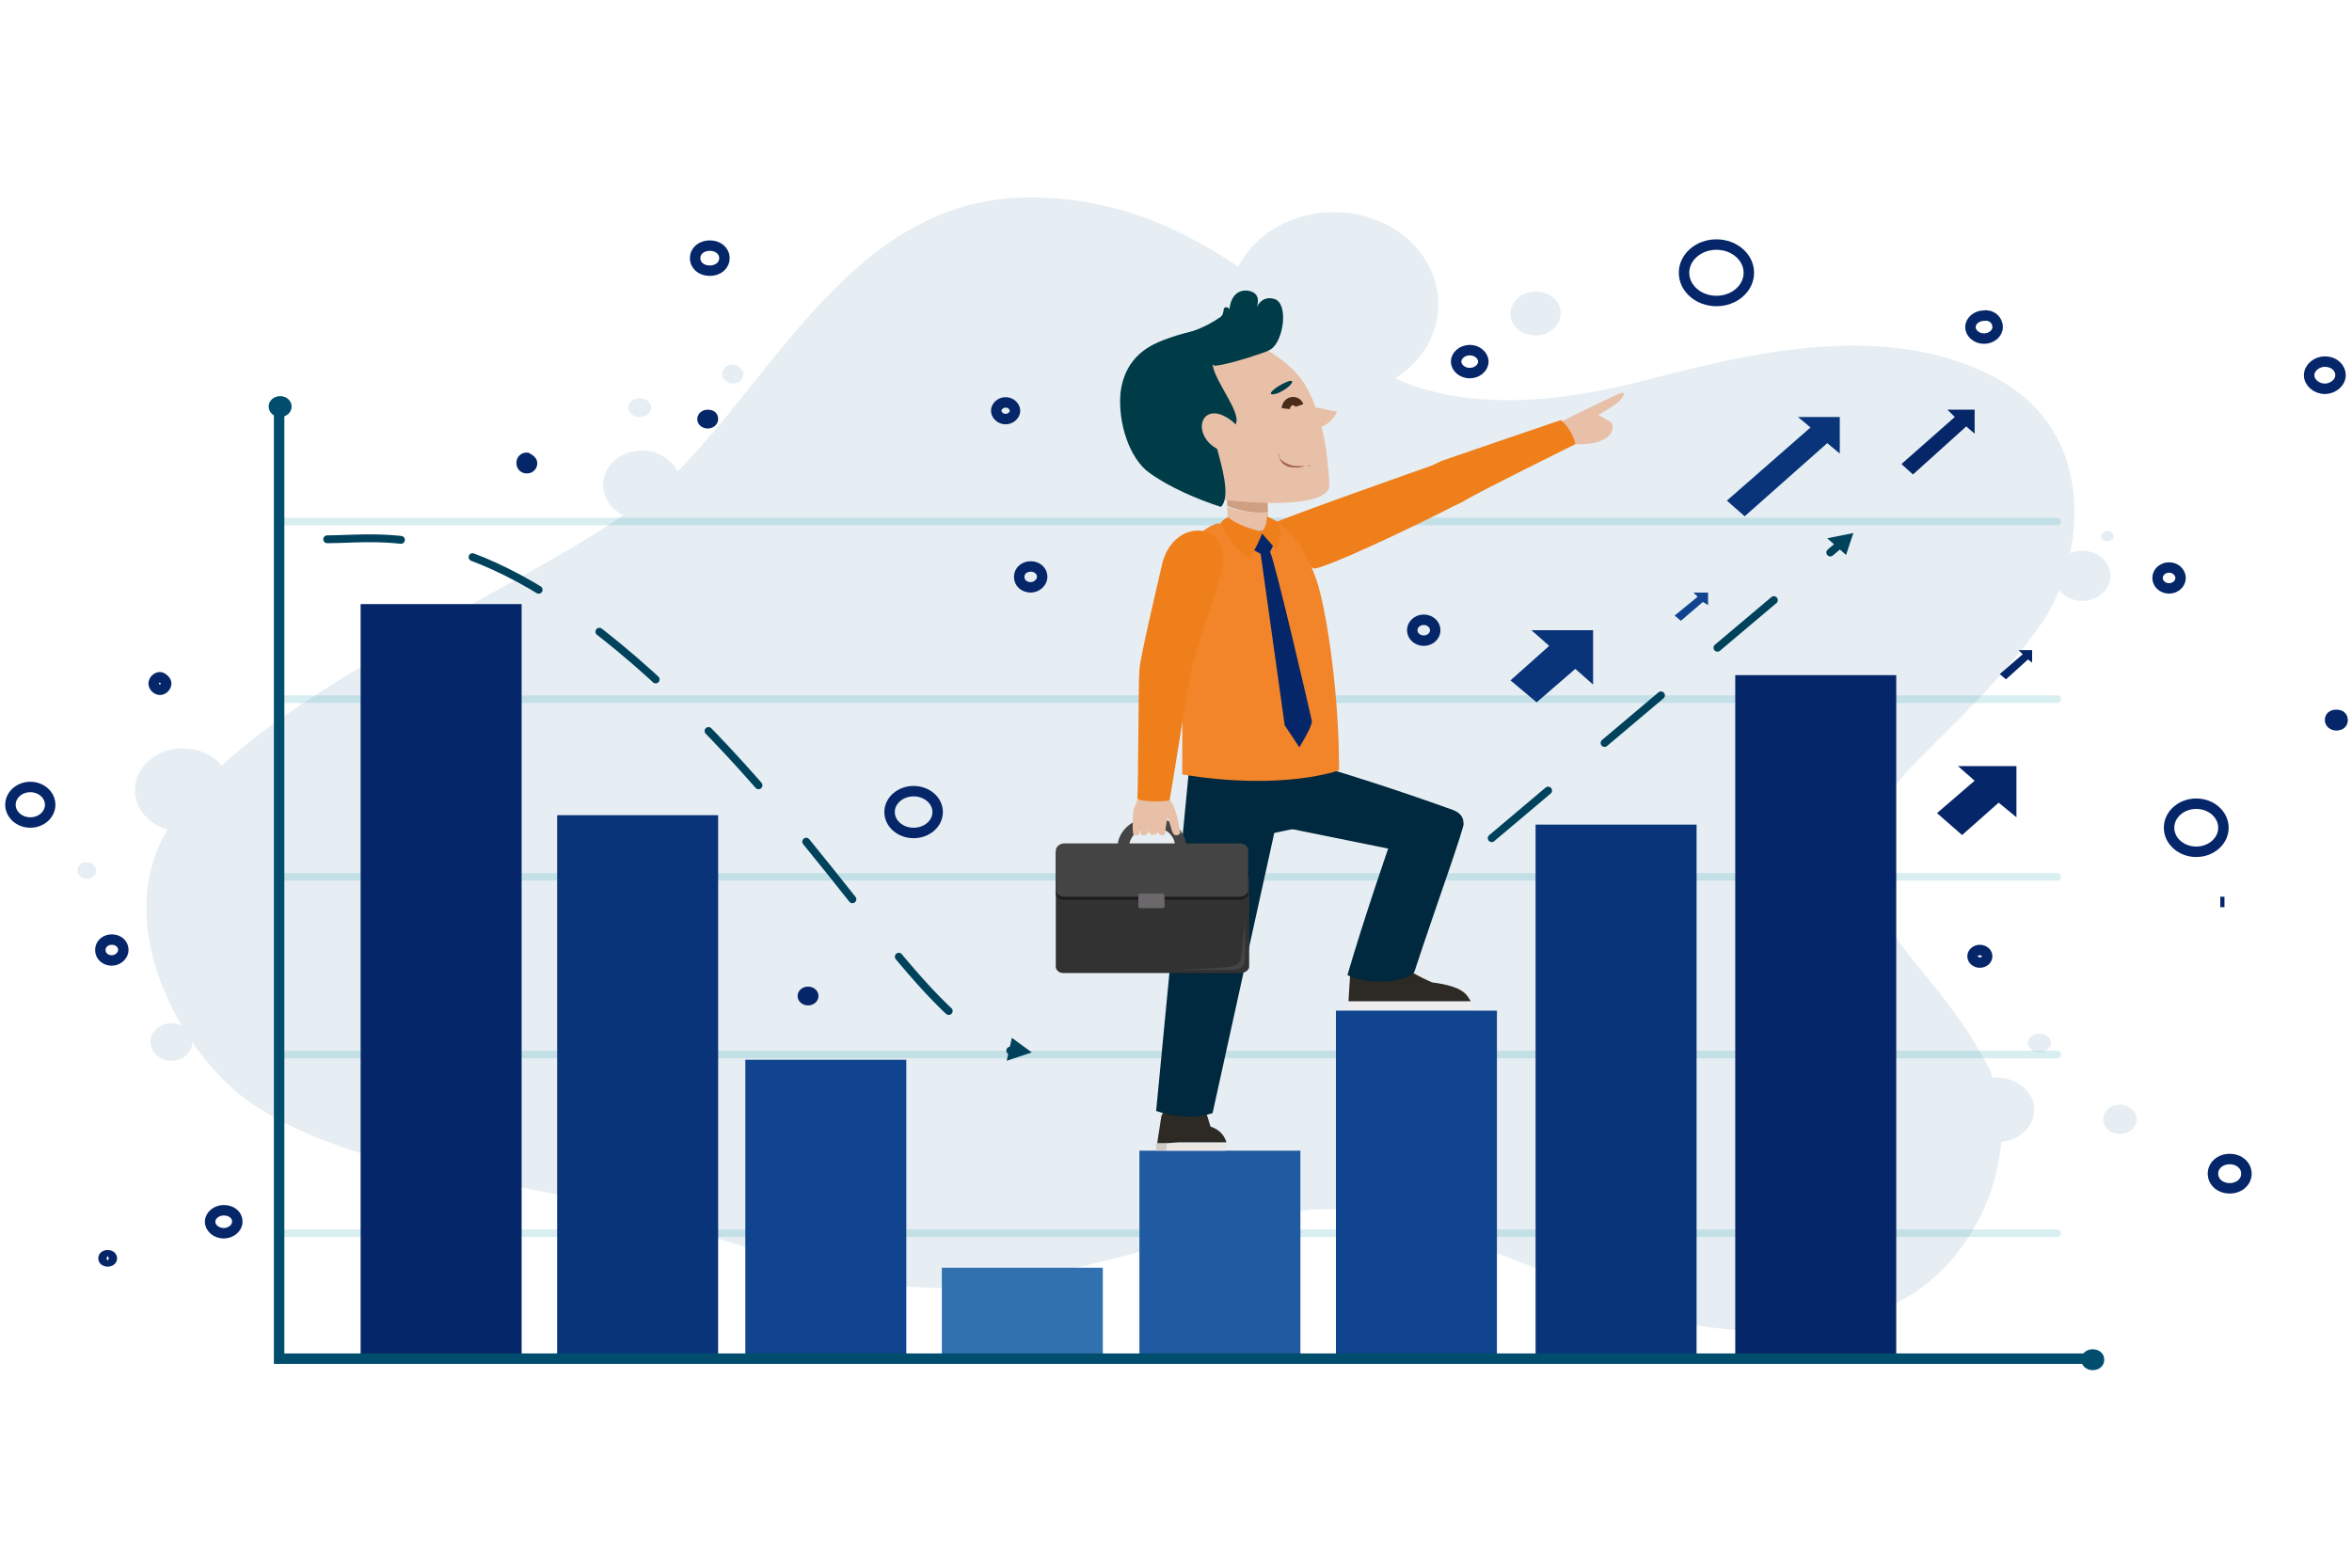 <?xml version="1.0" encoding="utf-8"?>
<!-- Generator: Adobe Illustrator 25.4.1, SVG Export Plug-In . SVG Version: 6.00 Build 0)  -->
<svg version="1.1" id="Layer_1" xmlns="http://www.w3.org/2000/svg" xmlns:xlink="http://www.w3.org/1999/xlink" x="0px" y="0px"
	 viewBox="0 0 225 150" style="enable-background:new 0 0 225 150;" xml:space="preserve">
<style type="text/css">
	.st0{opacity:0.1;}
	.st1{fill:#005586;}
	.st2{opacity:0.15;}
	.st3{fill:none;stroke:#008DA3;stroke-width:0.729;stroke-linecap:round;stroke-miterlimit:10;}
	.st4{fill:#052669;}
	.st5{fill:#09347A;}
	.st6{fill:#11448E;}
	.st7{fill:#3171AF;}
	.st8{fill:#205AA0;}
	.st9{fill:#EF7F1A;}
	.st10{fill:#E8C0A8;}
	.st11{fill:#2D2A25;}
	.st12{fill:#EFEDED;}
	.st13{fill:#EAE7E4;}
	.st14{fill:#00283E;}
	.st15{fill:#333232;}
	.st16{fill:#1D1D1B;}
	.st17{fill:#454444;}
	.st18{fill:#6B686C;}
	.st19{fill:#CF9F82;}
	.st20{fill:#F2842A;}
	.st21{fill:#D0904B;}
	.st22{fill:#003C48;}
	.st23{fill:url(#SVGID_1_);}
	.st24{fill:none;stroke:#4B2B19;stroke-width:0.801;stroke-miterlimit:10;}
	.st25{fill:#A56052;}
	.st26{fill:#CDCAC8;}
	.st27{fill:none;stroke:#00425C;stroke-width:0.75;stroke-linecap:round;stroke-miterlimit:10;stroke-dasharray:7.064,7.064;}
	.st28{fill:#00425C;}
	.st29{fill:none;stroke:#004D6E;stroke-miterlimit:10;}
	.st30{fill:#004D6E;}
	.st31{fill:none;stroke:#052669;stroke-miterlimit:10;}
	.st32{fill:none;stroke:#052669;stroke-miterlimit:10;}
</style>
<g id="OBJECTS">
	<g>
		<g class="st0">
			<g>
				<path class="st1" d="M95.3,122.8c-15.2,2.4-25-5.9-47.4-9.5c-8.4-1.4-17-3.2-23.8-7.7c-6-4-12.8-15.3-9-24.4
					c6-14.3,38.9-25.8,48.9-35.3s17.5-26.7,34-27s25.6,11.7,33.9,16.5c6.8,3.9,15.9,3.3,23.8,1.4c7.9-1.9,23.6-7,35.3-0.6
					c10.3,5.6,8.1,18.1,4.2,23.6c-7.8,10.8-16.4,15-16.5,21.2c-0.2,8.7,5.8,10.7,11.2,20.5c3.6,6.5,0.8,16.4-5.8,21.5
					c-6.6,5.1-19.1,5.6-28,2.1c-6.6-2.6-21.4-9.3-28.7-9.4C120,115.5,110.5,120.4,95.3,122.8z"/>
			</g>
			<g>
				<ellipse class="st1" cx="127.6" cy="29.1" rx="10" ry="8.8"/>
				<path class="st1" d="M149.3,30c0,1.1-1,2.1-2.4,2.1s-2.4-0.9-2.4-2.1c0-1.1,1-2.1,2.4-2.1S149.3,28.8,149.3,30z"/>
				<ellipse class="st1" cx="199.2" cy="55.1" rx="2.7" ry="2.4"/>
				<ellipse class="st1" cx="201.6" cy="51.3" rx="0.6" ry="0.5"/>
				<ellipse class="st1" cx="191" cy="106.2" rx="3.6" ry="3.1"/>
				<path class="st1" d="M196.2,99.8c0,0.5-0.5,0.9-1.1,0.9s-1.1-0.4-1.1-0.9s0.5-0.9,1.1-0.9C195.7,98.9,196.2,99.3,196.2,99.8z"/>
				<path class="st1" d="M204.4,107.1c0,0.8-0.7,1.4-1.6,1.4s-1.6-0.6-1.6-1.4c0-0.8,0.7-1.4,1.6-1.4
					C203.6,105.7,204.4,106.3,204.4,107.1z"/>
				<ellipse class="st1" cx="61.4" cy="46.4" rx="3.7" ry="3.3"/>
				<ellipse class="st1" cx="61.2" cy="39" rx="1.1" ry="0.9"/>
				<path class="st1" d="M71.1,35.8c0,0.5-0.4,0.9-1,0.9c-0.5,0-1-0.4-1-0.9s0.4-0.9,1-0.9C70.6,34.9,71.1,35.3,71.1,35.8z"/>
				<ellipse class="st1" cx="17.5" cy="75.6" rx="4.6" ry="4"/>
				<path class="st1" d="M9.2,83.3c0,0.4-0.4,0.8-0.9,0.8c-0.5,0-0.9-0.4-0.9-0.8c0-0.5,0.4-0.8,0.9-0.8C8.8,82.5,9.2,82.9,9.2,83.3
					z"/>
				<ellipse class="st1" cx="16.4" cy="99.7" rx="2" ry="1.8"/>
			</g>
		</g>
		<g class="st2">
			<line class="st3" x1="26.7" y1="118" x2="196.8" y2="118"/>
			<line class="st3" x1="26.7" y1="100.9" x2="196.8" y2="100.9"/>
			<line class="st3" x1="26.7" y1="83.9" x2="196.8" y2="83.9"/>
			<line class="st3" x1="26.7" y1="66.9" x2="196.8" y2="66.9"/>
			<line class="st3" x1="26.7" y1="49.9" x2="196.8" y2="49.9"/>
		</g>
		<g>
			<rect x="34.5" y="57.8" class="st4" width="15.4" height="72.3"/>
			<rect x="53.3" y="78" class="st5" width="15.4" height="52"/>
			<rect x="71.3" y="101.4" class="st6" width="15.4" height="28.6"/>
			<rect x="90.1" y="121.3" class="st7" width="15.4" height="8.7"/>
			<rect x="109" y="110.1" class="st8" width="15.4" height="20"/>
			<rect x="127.8" y="96.7" class="st6" width="15.4" height="33.4"/>
			<rect x="146.9" y="78.9" class="st5" width="15.4" height="51.1"/>
			<rect x="166" y="64.6" class="st4" width="15.4" height="65.5"/>
		</g>
		<g>
			<g>
				<path class="st9" d="M125.7,54.4c1,0,8.8-3.6,14.2-6.4c-0.9-2.2-2.8-3.5-2.8-3.5s-15.7,5.5-16.8,6.2
					C119.4,51.5,125.7,54.4,125.7,54.4z"/>
				<path class="st10" d="M154.8,37.7c0.9-0.4,0.5,0.3,0.1,0.7c-0.4,0.4-2,1.3-2,1.3s0.4,0.2,1.2,0.7c0.3,0.2,0.7,2.3-3.8,2.1
					c-2-0.1-1.7-1.8-1.7-1.8S153.9,38.1,154.8,37.7z"/>
				<path class="st9" d="M135.8,47c0.7,1.7,2.7,1.9,4.3,0.9c1.7-1,10.6-5.4,10.6-5.4c-0.1-0.7-0.7-1.8-1.4-2.3c0,0-9.4,3.2-11.4,3.9
					C135.9,45,135.2,45.8,135.8,47z"/>
			</g>
			<g>
				<g>
					<path class="st11" d="M137,94c0,0-2.6-1.1-3-1.9c0,0-1.4,0-1.8,1.2c0,0-1.9,0.3-3-0.7l-0.2,3.2h11.7
						C140.3,95.2,140.1,94.4,137,94z"/>
					<path class="st12" d="M128.9,95.9l-0.1,0.7h11.9c0-0.3,0.1-0.4-0.1-0.7H128.9z"/>
				</g>
			</g>
			<g>
				<g>
					<path class="st11" d="M116.1,108.8l-0.6-2c0,0-0.5-1.4-2.2-1.4c-1.7,0-2.2,1.4-2.2,1.4l-0.4,2.6l1,0L116.1,108.8z"/>
				</g>
				<g>
					<path class="st13" d="M117.4,109.4c0,0.1,0,0.4-0.2,0.7h-5.6c0,0,0-0.3,0-0.7H117.4z"/>
					<path class="st11" d="M111.6,109.3c0-0.4,1-1.7,2.8-1.7c2.2,0,2.7,1.1,2.9,1.6c0,0,0,0.1,0,0.1L111.6,109.3
						C111.6,109.4,111.6,109.4,111.6,109.3z"/>
				</g>
			</g>
			<path class="st14" d="M127.8,72l0.2,6.4l-6.1,1.3l-5.9,26.8c0,0-2.2,0.9-5.4-0.2l3.3-34.3H127.8L127.8,72z"/>
			<path class="st14" d="M119.5,78.5c0,0,13.8,2.8,15.8,3.2c2.8,0.6,6.5-3.1,3.7-4.2c-6.1-2.2-11.1-3.7-11.1-3.7l-7.4,2
				C120.5,75.8,119.8,76.9,119.5,78.5z"/>
			<g>
				<path class="st15" d="M118.7,93.1h-17c-0.4,0-0.7-0.3-0.7-0.6v-8.5h18.5v8.5C119.5,92.8,119.1,93.1,118.7,93.1z"/>
				<path class="st16" d="M118.6,86.1h-16.8c-0.5,0-0.8-0.3-0.8-0.7v-3.7c0-0.4,0.4-0.7,0.8-0.7h16.8c0.5,0,0.8,0.3,0.8,0.7v3.7
					C119.5,85.7,119.1,86.1,118.6,86.1z"/>
				<path class="st17" d="M118.6,85.8h-16.8c-0.5,0-0.8-0.3-0.8-0.7v-3.7c0-0.4,0.4-0.7,0.8-0.7h16.8c0.5,0,0.8,0.3,0.8,0.7V85
					C119.5,85.4,119.1,85.8,118.6,85.8z"/>
				<path class="st17" d="M110.2,84c-1.8,0-3.3-1.3-3.3-2.9c0-1.6,1.5-2.9,3.3-2.9c1.8,0,3.3,1.3,3.3,2.9
					C113.6,82.7,112,84,110.2,84z M110.2,79.1c-1.2,0-2.2,0.9-2.2,2c0,1.1,1,2,2.2,2c1.2,0,2.2-0.9,2.2-2
					C112.5,80,111.5,79.1,110.2,79.1z"/>
				<path class="st18" d="M111.2,86.9h-2.1c-0.1,0-0.2-0.1-0.2-0.1v-1.2c0-0.1,0.1-0.1,0.2-0.1h2.1c0.1,0,0.2,0.1,0.2,0.1v1.2
					C111.4,86.8,111.3,86.9,111.2,86.9z"/>
				<path class="st17" d="M119.1,88c0,0,0,3.5,0,3.9s-0.3,0.9-1.2,0.9c-0.9,0-5.2,0-5.2,0s4.6-0.2,5-0.3s1-0.3,1-0.8
					C118.8,91.3,119.1,88,119.1,88z"/>
			</g>
			<g>
				<path class="st10" d="M121.3,49l0.1,2.3l-3.9,0.1l-0.1-2.9C119,49.1,120.6,49.1,121.3,49z"/>
				<path class="st19" d="M117.4,48.4l-0.1-2.3l3.9-0.1l0.1,3C120.6,49.1,119,49.1,117.4,48.4z"/>
			</g>
			<path class="st10" d="M119.7,51.8c-2.3,0-2.9-1.2-2.9-1.6c1.6-0.3,3.2-0.4,5.2-0.2C122.1,50.4,122,51.8,119.7,51.8z"/>
			<path class="st20" d="M116.4,50.1c0.1,0,1.4-0.1,1.5-0.1c0.1,0.4,1.5,1.4,2.4,1.4c1.5,0,1.5-0.9,1.4-1.4c0.2,0,0.4-0.1,0.5,0
				c0.7,0.3,2.7,2.1,3.9,6c0.9,3.1,2,10.5,2,17.7c0,0-5.3,2-15,0.4c0,0,0-17.6,0.2-19.5C113.5,52.6,114.5,50.7,116.4,50.1z"/>
			<path class="st4" d="M119.7,52.5l0.9,0.5l2.3,16.4l1.4,2.1c0,0,1.2-1.9,1.2-2.5c-0.1-0.5-3.5-15.2-4-16.2
				c0.2-0.4,0.4-0.8,0.4-0.8s-1-1.2-1.3-1.2C120.3,50.9,119.7,52.5,119.7,52.5z"/>
			<g>
				<path class="st10" d="M111,75.8L111,75.8c0,0,0.7,0.3,0.9,0.7c0.3,0.4,0.5,0.9,0.6,1.3c0.3,0.8,0.3,1.6,0.4,1.8
					c0.1,0.1-0.2,0.4-0.5,0.3c-0.3-0.1-0.4-0.9-0.5-1.1c-0.1-0.3-0.1-0.6-0.2-0.5c-0.1,0.1-0.1,0.6-0.2,1c0,0.1,0,0.2,0,0.3
					c-0.1,0.4-0.2,0.3-0.4,0.3c-0.2,0-0.3-0.1-0.3-0.3c0-0.1,0-0.1,0-0.2c0,0.1,0,0.2-0.1,0.3c-0.1,0.2-0.7,0.3-0.8-0.1
					c0-0.2,0-0.3,0-0.3c0,0.1,0,0.2-0.1,0.4c0,0.2-0.7,0.4-0.7,0c0-0.3,0-0.5,0-0.6c0,0.1,0,0.4-0.1,0.5c0,0.2,0,0.3-0.2,0.3
					s-0.4,0-0.4-0.1c-0.1-0.7,0-1.8,0-2.1c0-0.3,0.4-1.1,0.5-1.3c0-0.1,0-0.1,0-0.3c0-0.2,0.1-0.3,0.4-0.4l0.9-0.2
					C110.6,75.5,110.9,75.6,111,75.8z"/>
				<path class="st9" d="M111.9,76.5c0.1-0.4,1.8-11.2,2-12.2c0.2-1,2.1-6.8,2.9-9.3c0.6-1.8,0.1-3.9-1.7-4.2c-2-0.3-3.6,1.3-4,3.5
					c-0.3,1.3-2.1,8.9-2.1,9.8c-0.1,0.9-0.1,11.3-0.2,12.3C108.8,76.7,111.9,76.8,111.9,76.5z"/>
			</g>
			<path class="st9" d="M117.5,49.5c-0.4,0.1-0.7,0.5-0.7,0.5s0.8,2.2,2.7,3.4c0.7-0.9,1.3-2.5,1.3-2.5S118.5,50.4,117.5,49.5z"/>
			<path class="st9" d="M120.6,50.9l1.5,1.7c0,0,0.7-1.5,0.1-2.7c-0.2-0.1-1-0.5-1-0.5S121.2,50.6,120.6,50.9z"/>
			<g>
				<path class="st10" d="M116.9,47.8c0,0,9,1.2,10.2-1c0.2-0.3-0.1-2.6-0.3-4.2c-0.4-2.4-1.3-5.3-2.8-6.9
					c-2.4-2.7-8.5-5.5-11.3-3.3C109.8,34.7,104.1,41.5,116.9,47.8z"/>
				<path class="st10" d="M123.8,38.7L123.8,38.7l0-0.4c1.3,0.6,2.7,0.8,4.1,1.1c-1.2,2.5-4.1,1.7-4.6-0.6
					C123.5,38.7,123.7,38.7,123.8,38.7C124,38.8,123.9,38.7,123.8,38.7z"/>
				<path class="st21" d="M120.1,32.8l0.5,0.1C120.5,32.9,120.3,32.8,120.1,32.8z"/>
				<path class="st22" d="M116.4,42.8c0.4,1.6,1.4,4.7,0.4,5.7c-2.2-0.7-5-1.9-6.9-3.3c-1.8-1.3-3-4.7-2.7-7.7
					c0.4-3,2.3-4.2,3.7-4.8c1.2-0.5,3.6-1.3,5.2-1.2c0.8,0,1.6,0.2,2.4,0.4c0.4,0.1,1.1,0.7,1.7,1l-0.2-0.1c-0.6,1-3.8,0.6-4,1.7
					c-0.2,1.4,2.3,4.3,2.3,5.7C118.3,41.3,116.5,41.3,116.4,42.8z"/>
				<path class="st10" d="M115.6,42.3c0.8,0.9,2.5,1.4,3.2,1c0.6-0.5,0.5-1.6-0.3-2.4c-0.8-0.9-2.2-1.8-3.1-1.1
					C114.8,40.3,114.8,41.4,115.6,42.3z"/>
				<path class="st22" d="M112.5,32.2c-0.8,0.2-0.7,0.5,0.1,1c0.5,0.4,2.7,1.9,3.3,1.6l0.3,0.2c1-0.1,2.3-0.5,3.3-0.8
					c0.5-0.2,1.7-0.5,2.1-0.8c1.2-0.8,1.7-4.4,0.3-4.8c-1.4-0.4-1.8,1.1-1.8,1.1s0.9-1.7-0.8-1.9c-1.7-0.1-1.7,2-1.7,2
					s0.1-0.4-0.3-0.4c-0.4,0-0.1,0.5-0.5,0.9C115.1,31.5,113.7,31.8,112.5,32.2z"/>
				<g>
					
						<linearGradient id="SVGID_1_" gradientUnits="userSpaceOnUse" x1="-14268.918" y1="-2755.813" x2="-14268.604" y2="-2753.82" gradientTransform="matrix(0.942 -0.335 0.335 0.942 14489.337 -2150.929)">
						<stop  offset="0" style="stop-color:#C9926A"/>
						<stop  offset="1" style="stop-color:#C9926A;stop-opacity:0"/>
					</linearGradient>
					<path class="st23" d="M123.5,36.5c0.3,0.4,1.3,1.9-0.1,2.6c-1.4,0.7-1.9-1.4-1.9-1.4S122.9,36.8,123.5,36.5z"/>
					<path class="st22" d="M123.2,36.5c-1.5,0.6-2.3,1.6-0.9,1.1C123.6,37,124,36.2,123.2,36.5z"/>
					<path class="st24" d="M123,39.1c0.1-0.9,1.1-0.9,1.3-0.3"/>
				</g>
				<g>
					<path class="st25" d="M122.4,43.4c-0.1,0.3,0.1,0.6,0.3,0.7c0.2,0.2,0.5,0.3,0.8,0.4c0.3,0.1,0.6,0.1,0.9,0.1
						c0.2,0,0.3,0,0.5,0c0.2,0,0.3-0.1,0.5-0.1c-0.1,0.1-0.3,0.1-0.5,0.1c-0.2,0-0.3,0.1-0.5,0.1c-0.3,0.1-0.7,0-1,0
						c-0.3-0.1-0.6-0.2-0.8-0.5c-0.1-0.1-0.2-0.3-0.2-0.4C122.3,43.6,122.3,43.5,122.4,43.4z"/>
				</g>
			</g>
			<polygon class="st26" points="110.6,109.4 110.6,110.1 111.6,110.1 111.6,109.4 			"/>
			<path class="st14" d="M132.9,80.9c0,0-2.4,6.9-4,12.4c2.2,1.1,5.8,0.6,6.4-0.3c2.1-6.4,4.8-13.8,4.7-14.2
				C139.6,77.8,132.9,80.9,132.9,80.9z"/>
		</g>
		<g>
			<g>
				<path class="st27" d="M31.3,51.6c5.6,0,14.9-2.2,32.6,14.5c16.5,15.6,24.5,32.3,33,34.5"/>
				<g>
					<polygon class="st28" points="96.3,101.5 98.7,100.7 96.8,99.3 					"/>
				</g>
			</g>
		</g>
		<g>
			<g>
				<line class="st27" x1="142.7" y1="80.2" x2="176" y2="52.1"/>
				<g>
					<polygon class="st28" points="176.6,53.1 177.3,51 174.8,51.5 					"/>
				</g>
			</g>
		</g>
		<g>
			<polyline class="st29" points="26.7,38.9 26.7,130 199.4,130 			"/>
			<path class="st30" d="M201.3,130.1c0,0.6-0.5,1-1.1,1s-1.1-0.4-1.1-1c0-0.6,0.5-1,1.1-1S201.3,129.5,201.3,130.1z"/>
			<ellipse class="st30" cx="26.8" cy="38.9" rx="1.1" ry="1"/>
		</g>
		<g>
			<polygon class="st4" points="192.9,73.3 187.3,73.3 188.9,74.7 185.3,77.8 187.7,79.9 191.2,76.8 192.9,78.2 			"/>
			<polygon class="st5" points="152.4,60.3 146.5,60.3 148.2,61.8 144.5,65.1 147,67.2 150.7,64 152.4,65.5 			"/>
			<polygon class="st5" points="176,39.9 172,39.9 173.2,40.9 165.2,47.9 166.9,49.4 174.8,42.4 176,43.4 			"/>
			<polygon class="st4" points="188.9,39.2 186.3,39.2 187,39.9 181.9,44.4 183,45.4 188.1,40.8 188.9,41.5 			"/>
			<polygon class="st6" points="163.4,56.7 162,56.7 162.4,57.1 160.2,58.9 160.8,59.4 162.9,57.6 163.4,57.9 			"/>
			<polygon class="st4" points="194.4,62.2 193.1,62.2 193.5,62.6 191.3,64.5 191.9,65 194,63.1 194.4,63.4 			"/>
		</g>
		<g>
			<path class="st31" d="M141.9,34.6c0,0.6-0.6,1.1-1.3,1.1s-1.3-0.5-1.3-1.1c0-0.6,0.6-1.1,1.3-1.1C141.3,33.5,141.9,34,141.9,34.6
				z"/>
			<ellipse class="st31" cx="164.2" cy="26.1" rx="3.1" ry="2.7"/>
			<path class="st31" d="M191.1,31.3c0,0.6-0.6,1.1-1.3,1.1s-1.3-0.5-1.3-1.1c0-0.6,0.6-1.1,1.3-1.1
				C190.5,30.1,191.1,30.6,191.1,31.3z"/>
			<ellipse class="st31" cx="207.5" cy="55.3" rx="1.1" ry="1"/>
			<ellipse class="st31" cx="189.4" cy="91.5" rx="0.7" ry="0.6"/>
			<path class="st31" d="M212.8,86.3c0,0-0.1,0-0.2,0s-0.2,0-0.2,0s0.1,0,0.2,0S212.8,86.3,212.8,86.3z"/>
			<ellipse class="st31" cx="136.2" cy="60.3" rx="1.1" ry="1"/>
			<path class="st31" d="M99.7,55.2c0,0.5-0.5,1-1.1,1s-1.1-0.4-1.1-1s0.5-1,1.1-1S99.7,54.6,99.7,55.2z"/>
			<path class="st31" d="M97.1,39.3c0,0.4-0.4,0.8-0.9,0.8s-0.9-0.4-0.9-0.8s0.4-0.8,0.9-0.8S97.1,38.9,97.1,39.3z"/>
			<ellipse class="st31" cx="87.4" cy="77.7" rx="2.3" ry="2"/>
			<path class="st31" d="M77.8,95.3c0,0.2-0.2,0.4-0.5,0.4s-0.5-0.2-0.5-0.4c0-0.2,0.2-0.4,0.5-0.4S77.8,95.1,77.8,95.3z"/>
			<path class="st31" d="M50.9,44.3c0,0.3-0.2,0.5-0.5,0.5c-0.3,0-0.5-0.2-0.5-0.5c0-0.3,0.2-0.5,0.5-0.5
				C50.6,43.9,50.9,44.1,50.9,44.3z"/>
			<path class="st31" d="M68.2,40.1c0,0.2-0.2,0.4-0.5,0.4s-0.5-0.2-0.5-0.4s0.2-0.4,0.5-0.4S68.2,39.8,68.2,40.1z"/>
			<path class="st31" d="M69.3,24.7c0,0.7-0.6,1.2-1.4,1.2c-0.8,0-1.4-0.5-1.4-1.2c0-0.7,0.6-1.2,1.4-1.2
				C68.7,23.5,69.3,24,69.3,24.7z"/>
			<path class="st31" d="M15.9,65.4c0,0.3-0.3,0.6-0.6,0.6s-0.6-0.3-0.6-0.6c0-0.3,0.3-0.6,0.6-0.6C15.5,64.8,15.9,65.1,15.9,65.4z"
				/>
			<path class="st31" d="M11.8,90.9c0,0.5-0.5,1-1.1,1s-1.1-0.4-1.1-1s0.5-1,1.1-1S11.8,90.3,11.8,90.9z"/>
			<ellipse class="st31" cx="2.9" cy="77" rx="1.9" ry="1.7"/>
			<ellipse class="st31" cx="10.3" cy="120.4" rx="0.4" ry="0.3"/>
			<path class="st31" d="M22.7,116.9c0,0.6-0.6,1.1-1.3,1.1c-0.7,0-1.3-0.5-1.3-1.1c0-0.6,0.6-1.1,1.3-1.1S22.7,116.2,22.7,116.9z"
				/>
			<ellipse class="st32" cx="210.1" cy="79.2" rx="2.6" ry="2.3"/>
			<path class="st31" d="M224.1,68.9c0,0.3-0.2,0.5-0.6,0.5c-0.3,0-0.6-0.2-0.6-0.5s0.2-0.5,0.6-0.5
				C223.9,68.4,224.1,68.6,224.1,68.9z"/>
			<path class="st31" d="M223.9,35.9c0,0.7-0.7,1.3-1.5,1.3s-1.5-0.6-1.5-1.3s0.7-1.3,1.5-1.3C223.3,34.6,223.9,35.2,223.9,35.9z"/>
			<path class="st31" d="M214.9,112.3c0,0.8-0.7,1.4-1.6,1.4s-1.6-0.6-1.6-1.4c0-0.8,0.7-1.4,1.6-1.4S214.9,111.5,214.9,112.3z"/>
		</g>
	</g>
</g>
</svg>

